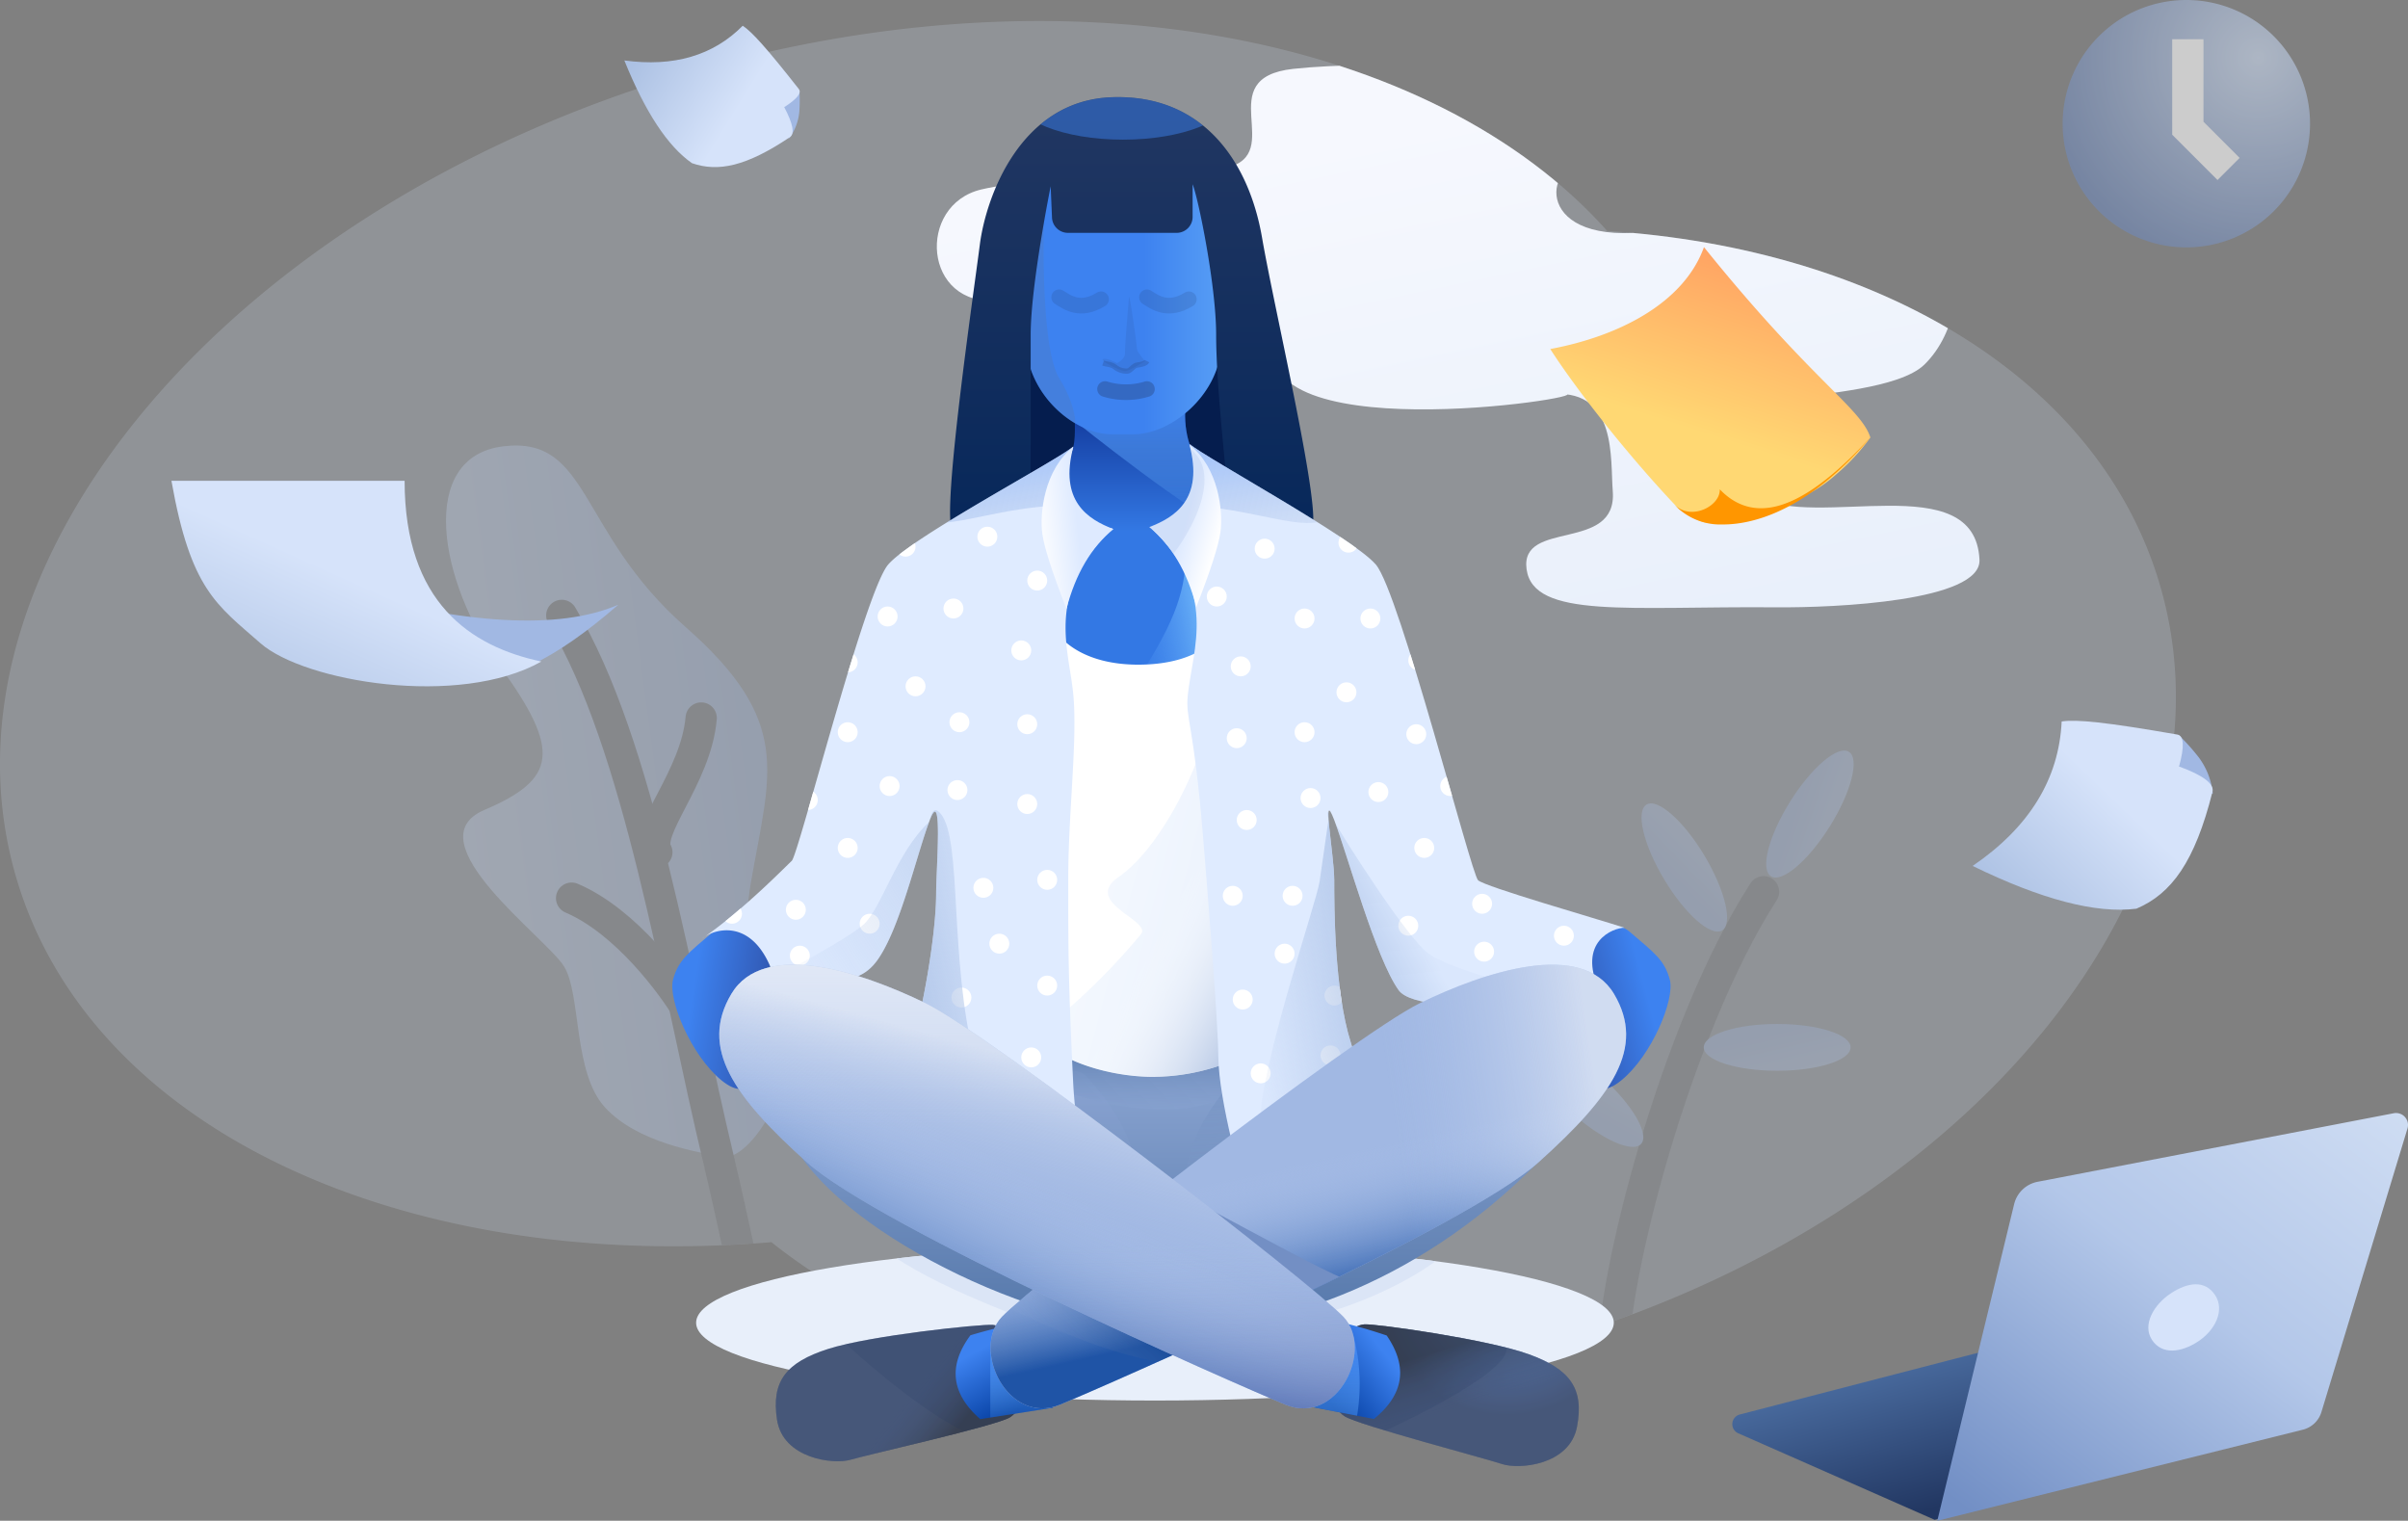<svg xmlns="http://www.w3.org/2000/svg" xmlns:xlink="http://www.w3.org/1999/xlink" width="461.998" height="291.752" viewBox="0 0 461.998 291.752">
  <rect x="0" y="0" width="461.998" height="291.752" fill="#808080" stroke="none"/>
  <defs>
    <linearGradient id="linear-gradient" x1="0.263" y1="0.871" x2="0.811" y2="0.503" gradientUnits="objectBoundingBox">
      <stop offset="0" stop-color="#0640a2"/>
      <stop offset="1" stop-color="#3d82f0"/>
    </linearGradient>
    <linearGradient id="linear-gradient-2" x1="0.727" y1="0.89" x2="0.35" y2="0.313" xlink:href="#linear-gradient"/>
    <linearGradient id="linear-gradient-3" x1="0.456" y1="-0.035" x2="0.456" y2="0.453" gradientUnits="objectBoundingBox">
      <stop offset="0" stop-color="#092989"/>
      <stop offset="1" stop-color="#3378e4"/>
    </linearGradient>
    <linearGradient id="linear-gradient-4" x1="1.306" y1="0.748" x2="0.595" y2="0.748" gradientUnits="objectBoundingBox">
      <stop offset="0" stop-color="#70b8f9"/>
      <stop offset="1" stop-color="#3d82f0"/>
    </linearGradient>
    <linearGradient id="linear-gradient-5" x1="0.5" y1="1" x2="0.5" gradientUnits="objectBoundingBox">
      <stop offset="0" stop-color="#06275a"/>
      <stop offset="1" stop-color="#223762"/>
    </linearGradient>
    <linearGradient id="linear-gradient-6" x1="0.522" y1="0.417" x2="0.893" y2="0.649" gradientUnits="objectBoundingBox">
      <stop offset="0" stop-color="#deeaff"/>
      <stop offset="1" stop-color="#fff"/>
    </linearGradient>
    <radialGradient id="radial-gradient" cx="39.498" cy="12.052" r="41.342" gradientUnits="userSpaceOnUse">
      <stop offset="0" stop-color="#cbdaf1"/>
      <stop offset="1" stop-color="#7089b9"/>
    </radialGradient>
    <clipPath id="clip-path">
      <path id="Mask" d="M148.008,234.27C77.54,240.168,17.051,212.82,2.989,163.9-14.151,104.272,44.172,35.175,133.258,9.566c71.828-20.647,141.723-6.721,175.093,30.7,52.363,3.4,94.733,28.549,106.163,68.311,16.293,56.682-36.458,121.592-117.824,144.981a212.009,212.009,0,0,1-58.377,8.423C202.392,261.986,170.213,252.039,148.008,234.27Z" fill="#d4e1f8" opacity="0.2"/>
    </clipPath>
    <linearGradient id="linear-gradient-7" x1="0.905" y1="1.397" x2="0.395" y2="0.137" gradientUnits="objectBoundingBox">
      <stop offset="0" stop-color="#e3ecf9"/>
      <stop offset="1" stop-color="#f6f8fe"/>
    </linearGradient>
    <linearGradient id="linear-gradient-8" x1="0.317" y1="-0.092" x2="1" y2="0.5" gradientUnits="objectBoundingBox">
      <stop offset="0" stop-color="#cfddf3"/>
      <stop offset="1" stop-color="#a1b8e3"/>
    </linearGradient>
    <linearGradient id="linear-gradient-9" x1="2.276" y1="-0.303" x2="0.5" y2="1" xlink:href="#linear-gradient-8"/>
    <clipPath id="clip-path-2">
      <path id="Path_24596" data-name="Path 24596" d="M89.041,31.848c48.619,0,88.033-6.683,88.033-14.927S137.66,1.994,89.041,1.994,1.007,8.677,1.007,16.921,40.421,31.848,89.041,31.848Z" transform="translate(-1.007 -1.994)" fill="#e8effa"/>
    </clipPath>
    <radialGradient id="radial-gradient-2" cx="36.88" cy="-4.358" r="43.057" gradientTransform="translate(15.226 -2.67) scale(0.566 0.566)" gradientUnits="userSpaceOnUse">
      <stop offset="0" stop-color="#3864b1"/>
      <stop offset="1" stop-color="#223762"/>
    </radialGradient>
    <linearGradient id="linear-gradient-16" x1="0.551" y1="0.587" x2="0.361" y2="0.235" gradientUnits="objectBoundingBox">
      <stop offset="0" stop-color="#223762" stop-opacity="0"/>
      <stop offset="1" stop-opacity="0.502"/>
    </linearGradient>
    <clipPath id="clip-path-3">
      <path id="Union_9" data-name="Union 9" d="M33.329,26.8c-3.281-1.1-27.571-7.457-30.207-9.171S.061,11.017,0,7.418q0-.032,0-.063C-.005,3.776,4.569.111,6.962,0s23.6,2.884,31.478,5.722c6.587,2.373,9.64,5.332,9.644,10.564a18,18,0,0,1-.347,3.356c-1.092,5.75-7.2,7.55-11.41,7.55A9.867,9.867,0,0,1,33.329,26.8Z" transform="translate(0 0)" fill="none"/>
    </clipPath>
    <clipPath id="clip-path-4">
      <path id="Path_24598" data-name="Path 24598" d="M1.559,18.2l13.863,2.67q8.626-7.018,2.448-16.012A99.429,99.429,0,0,0,4.976,1.427Z" transform="translate(-1.559 -1.427)" fill="url(#linear-gradient)"/>
    </clipPath>
    <linearGradient id="linear-gradient-18" x1="0.503" y1="1.025" x2="0.503" gradientUnits="objectBoundingBox">
      <stop offset="0" stop-color="#70b8f9" stop-opacity="0"/>
      <stop offset="1" stop-color="#3d82f0"/>
    </linearGradient>
    <radialGradient id="radial-gradient-3" cx="-21.687" cy="-10.68" r="44.91" gradientTransform="translate(-11.734 -5.837) scale(0.541 0.541)" xlink:href="#radial-gradient-2"/>
    <linearGradient id="linear-gradient-19" x1="0.529" y1="0.511" x2="0.783" y2="0.624" xlink:href="#linear-gradient-16"/>
    <clipPath id="clip-path-5">
      <path id="Union_10" data-name="Union 10" d="M.238,18.219A18.861,18.861,0,0,1,0,15.336c.006-5.538,3.147-8.5,10.015-10.7C17.989,2.07,39.272-.181,41.674.012c2.355.189,6.71,3.909,6.7,7.442q0,.106-.006.211c-.186,3.595-.781,8.474-3.476,10.095s-27.191,7.122-30.509,8.112a9.153,9.153,0,0,1-2.512.3C7.664,26.171,1.165,24.236.238,18.219Z" transform="translate(0 0)" fill="none"/>
    </clipPath>
    <clipPath id="clip-path-6">
      <path id="Path_24600" data-name="Path 24600" d="M23.779,18.373,9.831,20.557Q1.456,13.243,7.944,4.469A99.434,99.434,0,0,1,20.95,1.487Z" transform="translate(-5.112 -1.487)" fill="url(#linear-gradient-2)"/>
    </clipPath>
    <linearGradient id="linear-gradient-21" x1="0.5" y1="1.004" x2="0.5" y2="-0.01" xlink:href="#linear-gradient-18"/>
    <linearGradient id="linear-gradient-22" x1="0.504" y1="1.262" x2="0.504" y2="0.25" gradientUnits="objectBoundingBox">
      <stop offset="0" stop-color="#41679c"/>
      <stop offset="1" stop-color="#89a3d0"/>
    </linearGradient>
    <clipPath id="clip-path-7">
      <path id="Union_11" data-name="Union 11" d="M.244,26.81A2.267,2.267,0,0,1,0,25.859c0-4,16.041-.825,21.315-7.3C25.8,13.043,26.959,2.183,26.959,1.492q0-3.647,74.819,1.622,3.69,10.276,7.586,13.04C122.261,25.3,145.9,25.2,145.9,28.435a1.133,1.133,0,0,1-.372.745c-23.417,24.934-51.64,34.3-72.792,34.3C46.648,63.482,8.083,43.6.244,26.81Z" transform="translate(0)" fill="none"/>
    </clipPath>
    <linearGradient id="linear-gradient-23" x1="0.499" y1="-0.042" x2="0.562" y2="1.144" gradientUnits="objectBoundingBox">
      <stop offset="0" stop-color="#5e7fb1"/>
      <stop offset="1" stop-color="#a1b8e3" stop-opacity="0.188"/>
    </linearGradient>
    <linearGradient id="linear-gradient-24" x1="0.5" y1="-0.013" x2="0.562" y2="1.156" xlink:href="#linear-gradient-23"/>
    <linearGradient id="linear-gradient-25" x1="0.116" y1="0.757" x2="0.381" y2="0.174" xlink:href="#linear-gradient-23"/>
    <clipPath id="clip-path-8">
      <path id="Path_24602" data-name="Path 24602" d="M24.542,11c0,4.1.308,6.078-1.848,9.678S9.508,45.96,17.025,55.653s38.409,10.469,39.718-2.317S49.829,23.412,47.4,18.56s-1.8-10.578-.9-12.682S24.542,6.9,24.542,11Z" transform="translate(-14.436 -5.204)" fill="url(#linear-gradient-3)"/>
    </clipPath>
    <linearGradient id="linear-gradient-27" x1="0.727" y1="0.504" x2="0.099" y2="0.644" gradientUnits="objectBoundingBox">
      <stop offset="0" stop-color="#70b8f9"/>
      <stop offset="1" stop-color="#3d82f0" stop-opacity="0"/>
    </linearGradient>
    <linearGradient id="linear-gradient-28" x1="0.503" y1="1" x2="0.503" y2="0" xlink:href="#linear-gradient-18"/>
    <clipPath id="clip-path-9">
      <path id="Path_24604" data-name="Path 24604" d="M25.437,54.115H21.369c-7.282,0-15.7-7.369-16.449-16.458l-1.6-19.52A14.935,14.935,0,0,1,18.427,1.678H28.762A14.935,14.935,0,0,1,43.87,18.136l-1.6,19.52C41.525,46.734,32.744,54.094,25.437,54.115Z" transform="translate(-3.263 -1.678)" fill="url(#linear-gradient-4)"/>
    </clipPath>
    <clipPath id="clip-path-10">
      <path id="Path_24606" data-name="Path 24606" d="M19.3,17.111l.257,6a3.062,3.062,0,0,0,3.059,2.931H43.471a3.062,3.062,0,0,0,3.062-3.062V16.728c1.054,2.517,4.516,19.351,4.516,28.874s1.788,24.589,1.989,28.34,13.894,11.67,16.268,9.185-6.951-41.67-9.449-56.161S48.589-.6,31.029.021,6.87,19.172,5.705,28.341-1.681,79.978.436,83.126s15.03-5.811,15.03-9.185V45.6C15.465,36.079,19.3,17.111,19.3,17.111Z" transform="translate(0 0)" fill="url(#linear-gradient-5)"/>
    </clipPath>
    <clipPath id="clip-path-11">
      <path id="Path_24608" data-name="Path 24608" d="M9.907,23.095c0,8.645,7.129,14.19,18.3,14.19s18.16-4.926,18.731-14.363q5.384,14.19,3.028,88.625A40.373,40.373,0,0,1,30.6,116.365c-9.713-.162-20.23-4.092-22.913-9.654S9.907,14.45,9.907,23.095Z" transform="translate(-6.887 -22.489)" fill="#fff"/>
    </clipPath>
    <linearGradient id="linear-gradient-31" x1="-0.104" y1="0.436" x2="0.756" y2="0.915" gradientUnits="objectBoundingBox">
      <stop offset="0" stop-color="#e9f2fe"/>
      <stop offset="1" stop-color="#bcd3f8"/>
    </linearGradient>
    <linearGradient id="linear-gradient-32" x1="0.497" y1="0.54" x2="0.781" y2="0.873" gradientUnits="objectBoundingBox">
      <stop offset="0" stop-color="#fff" stop-opacity="0"/>
      <stop offset="1" stop-color="#003ba0"/>
    </linearGradient>
    <linearGradient id="linear-gradient-33" x1="0.959" y1="0.582" x2="0.228" y2="0.383" gradientUnits="objectBoundingBox">
      <stop offset="0" stop-color="#3158b2"/>
      <stop offset="1" stop-color="#3d82f0"/>
    </linearGradient>
    <linearGradient id="linear-gradient-34" x1="0.057" y1="0.64" x2="0.696" y2="0.345" xlink:href="#linear-gradient-33"/>
    <clipPath id="clip-path-12">
      <path id="Union_12" data-name="Union 12" d="M43.7,142.048c-3.234-1.3-4.916-7.013-4.912-14.231a56.669,56.669,0,0,1,1.739-13.52c3.173-12.626,4.387-23.53,4.387-28.414,0-2.492.345-7.885.346-11.684,0-3.645-.316-5.821-1.559-2.559-2.539,6.661-5.7,20.83-10.071,26.9S22.621,101.7,13.83,101.7C10.31,91,3.424,92.138.526,94.011L0,94.393a5.585,5.585,0,0,1,.526-.382c7.449-5.2,15.393-13.335,16.687-14.545,1.325-1.238,13.966-51.537,18.5-56.834S68.213,2.623,71.19,0C71.082,1.311,69.2,4.329,69.2,7.468c0,3.176,1.916,6.476,9.531,8.257C71.516,22.566,69.752,28.9,69.749,34.7c0,4.462,1.037,8.613,1.441,12.446a56.631,56.631,0,0,1,.26,5.837c0,8.517-1.191,19.582-1.191,30.2v.692c0,12.776.016,18.809.93,37.809.726,15.091,4.638,20.952,4.638,24.478a3.4,3.4,0,0,1-1.09,2.577,4.886,4.886,0,0,1-3.373.875C63.924,149.617,47.922,143.747,43.7,142.048ZM.526,94.011Z" fill="none"/>
    </clipPath>
    <linearGradient id="linear-gradient-35" x1="0.413" y1="0.5" x2="0.599" y2="1.267" gradientUnits="objectBoundingBox">
      <stop offset="0" stop-color="#82adf6"/>
      <stop offset="1" stop-color="#adbad1" stop-opacity="0"/>
    </linearGradient>
    <linearGradient id="linear-gradient-36" y1="0.858" x2="1.014" y2="0.109" gradientUnits="objectBoundingBox">
      <stop offset="0" stop-color="#a9bfe4"/>
      <stop offset="1" stop-color="#a9c1e8" stop-opacity="0.094"/>
    </linearGradient>
    <linearGradient id="linear-gradient-37" x1="1.011" y1="0.106" x2="0" y2="0.841" xlink:href="#linear-gradient-36"/>
    <clipPath id="clip-path-13">
      <path id="Union_13" data-name="Union 13" d="M17.661,142.552s-4.821-16.351-4.877-25.2c-.043-6.847-2.246-33.841-2.94-42.233C8.267,56.037,6.851,53.241,6.85,49.71a15.235,15.235,0,0,1,.091-1.624c.428-4.057,1.693-8.562,1.694-13.422,0-5.706-1.743-11.9-8.635-18.435,7.555-1.767,9.513-5.164,9.515-8.446S7.547,1.305,7.292,0c2.976,2.623,31.2,17.84,35.731,23.137S61.3,82.45,62.625,83.688,85.11,90.982,90.731,92.8a6.549,6.549,0,0,0-6.209,6.607,13.141,13.141,0,0,0,1.354,5.372c.249.075.368.16.367.253,0,1.594-34.71,5.48-38.844-.253C43.023,98.714,37.57,78.8,35.031,72.143c-.847-2.221-1.129-2.22-1.128-1.052,0,2.336,1.128,9.341,1.128,12.6v.146c0,5.053.031,21.046,3.173,30.966a42.468,42.468,0,0,1,1.739,12.37c0,7.324-1.678,14.08-4.912,15.382-3.135,1.262-8.961,3.543-13,3.543C19.492,146.1,17.661,145.19,17.661,142.552Z" fill="none"/>
    </clipPath>
    <linearGradient id="linear-gradient-38" x1="1.152" y1="0.127" x2="0" y2="0.654" xlink:href="#linear-gradient-36"/>
    <linearGradient id="linear-gradient-40" x1="-0.004" y1="0.647" x2="0.431" y2="0.394" xlink:href="#linear-gradient-36"/>
    <linearGradient id="linear-gradient-41" x1="0.315" y1="0.542" x2="0.405" y2="0.832" gradientUnits="objectBoundingBox">
      <stop offset="0" stop-color="#b2c7ee" stop-opacity="0"/>
      <stop offset="1" stop-color="#1f54a6"/>
    </linearGradient>
    <linearGradient id="linear-gradient-42" x1="0.964" y1="0.244" x2="0.646" y2="0.278" gradientUnits="objectBoundingBox">
      <stop offset="0" stop-color="#fff" stop-opacity="0.502"/>
      <stop offset="1" stop-color="#b2c7ee" stop-opacity="0"/>
    </linearGradient>
    <clipPath id="clip-path-14">
      <path id="Union_14" data-name="Union 14" d="M0,73.486a8.458,8.458,0,0,1,2.186-5.938c5.988-6.3,67.686-54.082,80.2-60.176s31.066-12.122,37.232-1.756a15.061,15.061,0,0,1,2.318,7.815c-.008,7.511-6.323,15.042-16.752,24.425-14.015,12.61-81.853,42.4-91.836,46.54a9.008,9.008,0,0,1-3.464.724C4.142,85.12,0,79,0,73.486Z" transform="translate(0)" fill="none"/>
    </clipPath>
    <linearGradient id="linear-gradient-43" x1="0.145" y1="0.727" x2="0.622" y2="0.501" gradientUnits="objectBoundingBox">
      <stop offset="0" stop-color="#a1b8e3" stop-opacity="0.235"/>
      <stop offset="1" stop-color="#002b6f"/>
    </linearGradient>
    <linearGradient id="linear-gradient-44" x1="0.354" y1="0.429" x2="0.139" y2="0.743" xlink:href="#linear-gradient-41"/>
    <linearGradient id="linear-gradient-45" x1="0.375" y1="-0.031" x2="0.375" y2="0.408" xlink:href="#linear-gradient-42"/>
    <linearGradient id="linear-gradient-46" x1="0.833" y1="0.648" x2="0.852" y2="1.082" gradientUnits="objectBoundingBox">
      <stop offset="0" stop-color="#a1b8e3" stop-opacity="0"/>
      <stop offset="1" stop-color="#1c2f84" stop-opacity="0.502"/>
    </linearGradient>
    <linearGradient id="linear-gradient-47" x1="0.642" y1="0.329" x2="0.524" y2="0.637" gradientUnits="objectBoundingBox">
      <stop offset="0" stop-color="#fff" stop-opacity="0.502"/>
      <stop offset="1" stop-color="#a1b8e3" stop-opacity="0"/>
    </linearGradient>
    <linearGradient id="linear-gradient-48" x1="0.494" y1="0.382" x2="-0.061" y2="0.5" xlink:href="#linear-gradient-6"/>
    <clipPath id="clip-path-15">
      <path id="Path_24610" data-name="Path 24610" d="M8.9,1.885c5.613,4.413,6.5,12.842,5.946,16.779q-.558,3.936-4.622,14.329-2.633-10.076-9.015-15.3C6.169,15.813,11.685,12.277,8.9,1.885Z" transform="translate(-1.213 -1.885)" fill="url(#linear-gradient-6)"/>
    </clipPath>
    <linearGradient id="linear-gradient-50" x1="-0.008" y1="0.5" x2="0.344" y2="0.943" gradientUnits="objectBoundingBox">
      <stop offset="0" stop-color="#47689b"/>
      <stop offset="1" stop-color="#223762"/>
    </linearGradient>
    <linearGradient id="linear-gradient-51" x1="1.008" y1="-0.009" x2="0.102" y2="1.009" gradientUnits="objectBoundingBox">
      <stop offset="0" stop-color="#cfddf3"/>
      <stop offset="0.474" stop-color="#b3c7e9"/>
      <stop offset="1" stop-color="#728fc5"/>
    </linearGradient>
    <linearGradient id="linear-gradient-52" x1="0.227" y1="1.117" x2="0.643" y2="0.549" gradientUnits="objectBoundingBox">
      <stop offset="0" stop-color="#acc1e3"/>
      <stop offset="1" stop-color="#d6e3fa"/>
    </linearGradient>
    <linearGradient id="linear-gradient-53" x1="0.223" y1="1.043" x2="0.75" y2="0.596" xlink:href="#linear-gradient-52"/>
    <linearGradient id="linear-gradient-54" x1="0.071" y1="0.22" x2="0.658" y2="0.517" xlink:href="#linear-gradient-52"/>
    <linearGradient id="linear-gradient-55" x1="0.645" y1="-0.014" x2="0.407" y2="0.639" gradientUnits="objectBoundingBox">
      <stop offset="0" stop-color="#ff9d61"/>
      <stop offset="1" stop-color="#ffd873"/>
    </linearGradient>
    <clipPath id="clip-path-16">
      <path id="Ellipse_4" data-name="Ellipse 4" d="M25.731,1A23.731,23.731,0,1,1,2,24.731,23.731,23.731,0,0,1,25.731,1Z" transform="translate(-2 -1)" fill="url(#radial-gradient)"/>
    </clipPath>
  </defs>
  <g id="meditate" transform="translate(-147.072 -33)">
    <g id="Group_5683" data-name="Group 5683">
      <g id="window" transform="translate(147.072 37.035)">
        <path id="Mask-2" data-name="Mask" d="M148.008,234.27C77.54,240.168,17.051,212.82,2.989,163.9-14.151,104.272,44.172,35.175,133.258,9.566c71.828-20.647,141.723-6.721,175.093,30.7,52.363,3.4,94.733,28.549,106.163,68.311,16.293,56.682-36.458,121.592-117.824,144.981a212.009,212.009,0,0,1-58.377,8.423C202.392,261.986,170.213,252.039,148.008,234.27Z" transform="translate(0 0)" fill="#d4e1f8" opacity="0.2"/>
        <g id="window-2" data-name="window" transform="translate(0 0)" clip-path="url(#clip-path)">
          <path id="cloud" d="M76.09,59.39c-.5-14.422-38.079-11.171-52.574-9.78s-15.811-18.365-3.3-21.3S55.4,26.887,67.147,24.176s-3.113-17.249,12.9-19,49.117-.13,58.987-.486c15.5-.559,23.456,18.1-3.7,18.951-7.49.233-8.992,16.813,16.289,12.259,15.865-2.858,46.993-2.924,53.468,4.373,3.715,4.187,2.428,15.434-3.959,21.645-4.745,4.614-19.834,5.513-25.745,6.58-13.868,2.5-11.126,15.93-6.4,18.695,11.19,6.542,41.9-5.8,42.724,12.16.364,7.939-27.579,9.22-39.037,9.123-28.1-.238-46.564,2.266-47.86-7.32-1.3-9.623,17.462-3.128,16.537-14.958-.483-6.182.812-19.318-11.225-18.629C146.6,66.623,76.77,78.867,76.09,59.39Z" transform="translate(168.073 4)" fill="url(#linear-gradient-7)"/>
          <g id="tree" transform="translate(192.923 212.129) rotate(149)" opacity="0.3">
            <path id="leaves" d="M14.694,139.733c3.624,3.206,17.405-3.206,22.869-13.159s-4.672-13.5,9.115-29.413S69.311,75.147,60.944,48.909,64.136,8.09,48.864,1.244,24.8,17.118,26.548,37.1,24.717,61.226,9.779,59.156,7.435,86.422,7.435,92.826s-9.058,18.3-7.179,27.247S11.07,136.527,14.694,139.733Z" transform="translate(64.198 162.754) rotate(180)" fill="url(#linear-gradient-8)"/>
            <path id="branch" d="M8,29.556C8,24.641,6.755,9.326,0,0" transform="translate(48.776 80.475) rotate(180)" fill="none" stroke="#707070" stroke-linecap="round" stroke-miterlimit="10" stroke-width="6"/>
            <path id="branch-2" data-name="branch" d="M0,17.692C0,12.777,13.8,9.326,20.554,0" transform="translate(30.219 97.291) rotate(180)" fill="none" stroke="#707070" stroke-linecap="round" stroke-miterlimit="10" stroke-width="6"/>
            <path id="stem" d="M0,127.942c0-2.091,3.6-11.518,7.042-22.44C17.818,71.3,35.189,29.185,35.189,0" transform="translate(57.643 127.942) rotate(180)" fill="none" stroke="#707070" stroke-linecap="round" stroke-miterlimit="10" stroke-width="6"/>
          </g>
          <g id="plant" transform="matrix(1, -0.017, 0.017, 1, 289.894, 138.848)" opacity="0.3">
            <path id="stem-2" data-name="stem" d="M0,89.558C0,74.085,12.934,26.2,30.392,0" transform="translate(17.578 29.011)" fill="none" stroke="#707070" stroke-linecap="round" stroke-miterlimit="10" stroke-width="6"/>
            <ellipse id="leaf" cx="4.487" cy="14.08" rx="4.487" ry="14.08" transform="translate(21.92 14.152) rotate(-30)" fill="url(#linear-gradient-9)"/>
            <ellipse id="leaf-2" data-name="leaf" cx="4.487" cy="14.08" rx="4.487" ry="14.08" transform="matrix(0.035, 0.999, -0.999, 0.035, 72.344, 33.493)" fill="url(#linear-gradient-9)"/>
            <ellipse id="leaf-3" data-name="leaf" cx="4.487" cy="14.08" rx="4.487" ry="14.08" transform="matrix(-0.017, 1, -1, -0.017, 64.23, 54.653)" fill="url(#linear-gradient-9)"/>
            <ellipse id="leaf-4" data-name="leaf" cx="4.487" cy="14.08" rx="4.487" ry="14.08" transform="matrix(-0.017, 1, -1, -0.017, 57.422, 74.459)" fill="url(#linear-gradient-9)"/>
            <ellipse id="leaf-5" data-name="leaf" cx="4.487" cy="14.08" rx="4.487" ry="14.08" transform="matrix(0.839, 0.545, -0.545, 0.839, 61.023, 0)" fill="url(#linear-gradient-9)"/>
            <ellipse id="leaf-6" data-name="leaf" cx="4.487" cy="14.08" rx="4.487" ry="14.08" transform="translate(9.089 38.026) rotate(-41)" fill="url(#linear-gradient-9)"/>
            <ellipse id="leaf-7" data-name="leaf" cx="4.487" cy="14.08" rx="4.487" ry="14.08" transform="translate(0 61.05) rotate(-47)" fill="url(#linear-gradient-9)"/>
          </g>
        </g>
      </g>
      <g id="person" transform="translate(276.055 51.63)">
        <g id="shadow" transform="translate(4.573 220.205)">
          <path id="Path_24595" data-name="Path 24595" d="M89.041,31.848c48.619,0,88.033-6.683,88.033-14.927S137.66,1.994,89.041,1.994,1.007,8.677,1.007,16.921,40.421,31.848,89.041,31.848Z" transform="translate(-1.007 -1.994)" fill="#e8effa"/>
          <g id="shadow-2" data-name="shadow" transform="translate(0 0)" clip-path="url(#clip-path-2)">
            <path id="_copy" data-name=" copy" d="M52.344,41.04c1.9.47,9.844-4.009,11.781-3.8,9.213.989,16.183-2.066,24.4-4.211,14.372-3.751,29.33-12.867,29.33-18.8C117.855,4.185,90.7,0,59.363,0S0,2.458,0,12.5c0,6.912,14.36,14.19,30.646,20.529C38.019,35.9,43.987,38.976,52.344,41.04Z" transform="translate(30.633 -19.52)" fill="#dbe5f6"/>
          </g>
        </g>
        <g id="shoe" transform="translate(125.849 235.436)">
          <g id="Group_2400" data-name="Group 2400" transform="translate(0 0)">
            <path id="Mask_Path" data-name="Mask Path" d="M4.983,19.416c2.636,1.714,26.925,8.067,30.207,9.171s13,.249,14.408-7.154-1.417-11.081-9.3-13.92S11.23,1.682,8.823,1.791,1.8,5.607,1.861,9.205,2.347,17.7,4.983,19.416Z" transform="translate(-1.861 -1.788)" fill="url(#radial-gradient-2)"/>
            <path id="Mask_Path-2" data-name="Mask Path" d="M4.983,19.416c2.636,1.714,26.925,8.067,30.207,9.171s13,.249,14.408-7.154-1.417-11.081-9.3-13.92S11.23,1.682,8.823,1.791,1.8,5.607,1.861,9.205,2.347,17.7,4.983,19.416Z" transform="translate(-1.861 -1.788)" fill="url(#linear-gradient-16)"/>
            <path id="Mask_Path-3" data-name="Mask Path" d="M4.983,19.416c2.636,1.714,26.925,8.067,30.207,9.171s13,.249,14.408-7.154-1.417-11.081-9.3-13.92S11.23,1.682,8.823,1.791,1.8,5.607,1.861,9.205,2.347,17.7,4.983,19.416Z" transform="translate(-1.861 -1.788)" fill="rgba(216,216,216,0.2)"/>
          </g>
          <g id="shoe-2" data-name="shoe" transform="translate(0 0)" clip-path="url(#clip-path-3)">
            <path id="Path_19" data-name="Path 19" d="M4.16,26.206c5.728-2.085,28.9-12.98,28.9-18S4.388-3.617,1.973,2.294-1.568,28.29,4.16,26.206Z" transform="translate(1.134 -3.411)" fill="#20355f" opacity="0.142"/>
          </g>
        </g>
        <g id="ankle" transform="translate(120.758 234.15)">
          <path id="Path_24597" data-name="Path 24597" d="M1.559,18.2l13.863,2.67q8.626-7.018,2.448-16.012A99.429,99.429,0,0,0,4.976,1.427Z" transform="translate(-1.559 -1.427)" fill="url(#linear-gradient)"/>
          <g id="ankle-2" data-name="ankle" transform="translate(0 0)" clip-path="url(#clip-path-4)">
            <path id="Path_17" data-name="Path 17" d="M15.714,0a37.38,37.38,0,0,1,.314,16.9C14,25.711,0,10.417,0,10.417Z" transform="translate(-5.72 3.633)" fill="url(#linear-gradient-18)"/>
          </g>
        </g>
        <g id="shoe-3" data-name="shoe" transform="translate(19.858 235.531)">
          <g id="Group_2401" data-name="Group 2401" transform="translate(0 0)">
            <path id="Mask_Path-4" data-name="Mask Path" d="M48.84,19.8c-2.695,1.621-27.191,7.122-30.509,8.112s-13-.205-14.149-7.653,1.8-11.025,9.777-13.587,29.257-4.813,31.659-4.62S52.5,6.106,52.316,9.7,51.535,18.174,48.84,19.8Z" transform="translate(-3.944 -2.035)" fill="url(#radial-gradient-3)"/>
            <path id="Mask_Path-5" data-name="Mask Path" d="M48.84,19.8c-2.695,1.621-27.191,7.122-30.509,8.112s-13-.205-14.149-7.653,1.8-11.025,9.777-13.587,29.257-4.813,31.659-4.62S52.5,6.106,52.316,9.7,51.535,18.174,48.84,19.8Z" transform="translate(-3.944 -2.035)" fill="url(#linear-gradient-19)"/>
            <path id="Mask_Path-6" data-name="Mask Path" d="M48.84,19.8c-2.695,1.621-27.191,7.122-30.509,8.112s-13-.205-14.149-7.653,1.8-11.025,9.777-13.587,29.257-4.813,31.659-4.62S52.5,6.106,52.316,9.7,51.535,18.174,48.84,19.8Z" transform="translate(-3.944 -2.035)" fill="rgba(216,216,216,0.2)"/>
          </g>
          <g id="shoe-4" data-name="shoe" transform="translate(0 0)" clip-path="url(#clip-path-5)">
            <path id="Path_18" data-name="Path 18" d="M0,9.449S23.018,31.056,30.88,28.221,36.94,0,28.782,0,0,9.449,0,9.449Z" transform="translate(12.898 -6.292)" fill="#20355f" opacity="0.142"/>
          </g>
        </g>
        <g id="ankle-3" data-name="ankle" transform="translate(54.37 234.556)">
          <path id="Path_24599" data-name="Path 24599" d="M23.779,18.373,9.831,20.557Q1.456,13.243,7.944,4.469A99.434,99.434,0,0,1,20.95,1.487Z" transform="translate(-5.112 -1.487)" fill="url(#linear-gradient-2)"/>
          <g id="ankle-4" data-name="ankle" transform="translate(0 0)" clip-path="url(#clip-path-6)">
            <path id="Path_16" data-name="Path 16" d="M0,16.21V1.2c0-3.7,17.63,7.3,17.63,7.3s-7.4,6.5-10.758,7.7A11.626,11.626,0,0,1,0,16.21Z" transform="translate(6.643 5.272)" fill="url(#linear-gradient-21)"/>
          </g>
        </g>
        <g id="hip" transform="translate(22.547 173.12)">
          <g id="Group_2402" data-name="Group 2402" transform="translate(0 0)">
            <path id="Mask_Path-7" data-name="Mask Path" d="M34.927,5.469c0,.691-1.156,11.551-5.644,17.064-5.644,6.932-23.61,2.816-21.071,8.254,7.839,16.792,46.4,36.671,72.49,36.671,21.152,0,49.376-9.368,72.792-34.3,3.794-4.04-22.348-3.227-36.162-13.027q-3.9-2.764-7.586-13.04Q34.927,1.822,34.927,5.469Z" transform="translate(-7.968 -3.977)" fill="url(#linear-gradient-22)"/>
            <path id="Mask_Path-8" data-name="Mask Path" d="M34.927,5.469c0,.691-1.156,11.551-5.644,17.064-5.644,6.932-23.61,2.816-21.071,8.254,7.839,16.792,46.4,36.671,72.49,36.671,21.152,0,49.376-9.368,72.792-34.3,3.794-4.04-22.348-3.227-36.162-13.027q-3.9-2.764-7.586-13.04Q34.927,1.822,34.927,5.469Z" transform="translate(-7.968 -3.977)" fill="none"/>
          </g>
          <g id="hip-2" data-name="hip" transform="translate(0 0)" clip-path="url(#clip-path-7)">
            <path id="Path_10" data-name="Path 10" d="M2.474,11.761c4.2,2.361,29.52,8.606,35.424-3.467S2.474,3.959,2.474,3.959-1.722,9.4,2.474,11.761Z" transform="translate(50.078 5.609)" fill="url(#linear-gradient-23)"/>
            <path id="Path_11" data-name="Path 11" d="M0,23.229C0,17,2.569,9.974,9.656,2.178S22.819,23.229,22.819,23.229,0,29.459,0,23.229Z" transform="translate(75.81 12.901)" opacity="0.3" fill="url(#linear-gradient-24)"/>
            <path id="Path_11_Copy" data-name="Path 11 Copy" d="M-36.8,23.229c0-6.23-2.569-13.255-9.656-21.051S-59.617,23.229-59.617,23.229-36.8,29.459-36.8,23.229Z" transform="translate(103.657 12.901)" opacity="0.3" fill="url(#linear-gradient-25)"/>
          </g>
        </g>
        <path id="hair_back" data-name="hair back" d="M45.134,28.853H1.883V1.678H45.134Z" transform="translate(64.265 43.871)" fill="#051d4e"/>
        <g id="neck" transform="translate(67.125 55.319)">
          <path id="Path_24601" data-name="Path 24601" d="M24.542,11c0,4.1.308,6.078-1.848,9.678S9.508,45.96,17.025,55.653s38.409,10.469,39.718-2.317S49.829,23.412,47.4,18.56s-1.8-10.578-.9-12.682S24.542,6.9,24.542,11Z" transform="translate(-14.436 -5.204)" fill="url(#linear-gradient-3)"/>
          <g id="neck-2" data-name="neck" transform="translate(0 0)" clip-path="url(#clip-path-8)">
            <path id="Path_6" data-name="Path 6" d="M1.653,26.894c6.469-10.385,8.581-15.922,8.581-24.551S22.169,26.894,22.169,26.894-4.816,37.279,1.653,26.894Z" transform="translate(21.275 28.356)" fill="url(#linear-gradient-27)"/>
            <path id="Path_15" data-name="Path 15" d="M0,4.551S24.621,24.285,28.516,24.285,22.833,0,22.833,0Z" transform="translate(9.95 2.145)" fill="url(#linear-gradient-28)"/>
          </g>
        </g>
        <g id="face" transform="translate(66.293 12.25)">
          <path id="Path_24603" data-name="Path 24603" d="M25.437,54.115H21.369c-7.282,0-15.7-7.369-16.449-16.458l-1.6-19.52A14.935,14.935,0,0,1,18.427,1.678H28.762A14.935,14.935,0,0,1,43.87,18.136l-1.6,19.52C41.525,46.734,32.744,54.094,25.437,54.115Z" transform="translate(-3.263 -1.678)" fill="url(#linear-gradient-4)"/>
          <g id="face-2" data-name="face" transform="translate(0 0)" clip-path="url(#clip-path-9)">
            <path id="Shape_9" data-name="Shape 9" stroke="#1e3159" d="M3,3c1.531.957,4.019,2.871,8.038.383" fill="rgba(0,0,0,0)" transform="translate(4.937 23.15)" stroke-linecap="round" stroke-linejoin="round" stroke-miterlimit="10" stroke-width="3" opacity="0.15"/>
            <path id="Shape_9_copy_2" data-name="Shape 9 copy 2" stroke="#1e3159" d="M3,3a13.688,13.688,0,0,0,8.038,0" fill="rgba(0,0,0,0)" transform="translate(13.741 40.757)" stroke-linecap="round" stroke-linejoin="round" stroke-miterlimit="10" stroke-width="3" opacity="0.3"/>
            <path id="Shape_9_copy" data-name="Shape 9 copy" stroke="#1e3159" d="M3,3c1.531.957,4.019,2.871,8.038.383" fill="rgba(0,0,0,0)" transform="translate(21.778 23.15)" stroke-linecap="round" stroke-linejoin="round" stroke-miterlimit="10" stroke-width="3" opacity="0.15"/>
            <path id="Shape_10" data-name="Shape 10" d="M2.871,15.756c.7-.326,2.679.766,2.679.766s1.59-.733,1.531-1.914.655-9.713.766-10.717S9.412,13.4,9.377,13.843s1.531,2.3,1.531,2.3-2.983,1.917-3.828,1.914S2.172,16.082,2.871,15.756Z" transform="translate(13.487 22.259)" fill="#233a67" opacity="0.1"/>
            <path id="Path_14" data-name="Path 14" d="M6.006,0S5.031,25.972,8.9,32.234,11.959,42.3,11.959,42.3L0,32.234Z" transform="translate(-0.951 9.443)" fill="#5679b0" opacity="0.3"/>
            <path id="nose" d="M2,2.383c.81.271,1.552.188,2.3.766a3.574,3.574,0,0,0,2.3.766C7.278,3.9,7.8,2.872,8.507,2.766s1.661-.26,1.914-.766" transform="translate(14.358 36.398)" fill="rgba(0,0,0,0)" stroke="#1e3159" stroke-miterlimit="10" stroke-width="1" opacity="0.2"/>
          </g>
        </g>
        <g id="hair" transform="translate(53.297 0)">
          <path id="Path_24605" data-name="Path 24605" d="M19.3,17.111l.257,6a3.062,3.062,0,0,0,3.059,2.931H43.471a3.062,3.062,0,0,0,3.062-3.062V16.728c1.054,2.517,4.516,19.351,4.516,28.874s1.788,24.589,1.989,28.34,13.894,11.67,16.268,9.185-6.951-41.67-9.449-56.161S48.589-.6,31.029.021,6.87,19.172,5.705,28.341-1.681,79.978.436,83.126s15.03-5.811,15.03-9.185V45.6C15.465,36.079,19.3,17.111,19.3,17.111Z" transform="translate(0 0)" fill="url(#linear-gradient-5)"/>
          <g id="hair-2" data-name="hair" transform="translate(0)" clip-path="url(#clip-path-10)">
            <ellipse id="Oval" cx="20.669" cy="8.229" rx="20.669" ry="8.229" transform="translate(12.513 -8.296)" fill="#3d82f0" opacity="0.484"/>
          </g>
        </g>
        <g id="under_shirt" data-name="under shirt" transform="translate(68.063 94.087)">
          <path id="Path_24607" data-name="Path 24607" d="M9.907,23.095c0,8.645,7.129,14.19,18.3,14.19s18.16-4.926,18.731-14.363q5.384,14.19,3.028,88.625A40.373,40.373,0,0,1,30.6,116.365c-9.713-.162-20.23-4.092-22.913-9.654S9.907,14.45,9.907,23.095Z" transform="translate(-6.887 -22.489)" fill="#fff"/>
          <g id="under_shirt-2" data-name="under shirt" transform="translate(0 0)" clip-path="url(#clip-path-11)">
            <g id="Path_9" data-name="Path 9" transform="translate(6.116 25.644)" opacity="0.328">
              <path id="Path_9-2" data-name="Path 9" d="M29.208,1.2C26.282,11.992,19.177,24.97,12.1,29.865s6.29,8.291,4.29,10.965A127.487,127.487,0,0,1,2.512,55.091c-4.26,3.519,0,14.557,0,14.557s37.155,13.878,39.107,0S32.135-9.6,29.208,1.2Z" transform="translate(-0.618 0)" fill="url(#linear-gradient-31)"/>
              <path id="Path_9-3" data-name="Path 9" d="M29.208,1.2C26.282,11.992,19.177,24.97,12.1,29.865s6.29,8.291,4.29,10.965A127.487,127.487,0,0,1,2.512,55.091c-4.26,3.519,0,14.557,0,14.557s37.155,13.878,39.107,0S32.135-9.6,29.208,1.2Z" transform="translate(-0.618 0)" fill="url(#linear-gradient-32)"/>
            </g>
          </g>
        </g>
        <path id="hand" d="M11.932,10.2c-4.855,4.144-6.71,5.453-7.726,9.2S7.617,33.9,13.487,38.709s6.812-2.3,6.754-2.3-3.175-10.554-2.168-13.274,4.2-4.68,4.852-6.493S16.788,6.053,11.932,10.2Z" transform="translate(-4.061 149.907)" fill="url(#linear-gradient-33)"/>
        <path id="hand-2" data-name="hand" d="M14.1,10.2c4.855,4.144,6.71,5.453,7.726,9.2S18.415,33.9,12.545,38.709s-6.812-2.3-6.754-2.3S8.966,25.855,7.959,23.135s-4.2-4.68-4.852-6.493S9.244,6.053,14.1,10.2Z" transform="translate(169.559 149.907)" fill="url(#linear-gradient-34)"/>
        <g id="shirt_left" data-name="shirt left" transform="translate(5.709 67.057)">
          <g id="Group_2403" data-name="Group 2403" transform="translate(0 0)">
            <path id="Mask_Path-9" data-name="Mask Path" d="M2.5,95.883C9.952,90.68,17.9,82.547,19.19,81.338,20.515,80.1,33.156,29.8,37.686,24.5s32.5-20.01,35.481-22.633c-.218,2.638-7.6,12.183,7.542,15.725-12.761,12.1-8.472,22.6-7.542,31.425s-.93,22.778-.93,36.034,0,19.161.93,38.5,7.095,23.522,3.547,27.056-25.926-4.636-31.036-6.693-6.346-15.126-3.173-27.752,4.387-23.53,4.387-28.414,1.325-20.9-1.214-14.243-5.7,20.83-10.071,26.9-11.008,3.161-19.8,3.161c-3.52-10.7-10.406-9.56-13.3-7.687l-.526.382A5.628,5.628,0,0,1,2.5,95.883Z" transform="translate(-1.977 -1.871)" fill="#dfebff"/>
            <path id="Mask_Path-10" data-name="Mask Path" d="M2.5,95.883C9.952,90.68,17.9,82.547,19.19,81.338,20.515,80.1,33.156,29.8,37.686,24.5s32.5-20.01,35.481-22.633c-.218,2.638-7.6,12.183,7.542,15.725-12.761,12.1-8.472,22.6-7.542,31.425s-.93,22.778-.93,36.034,0,19.161.93,38.5,7.095,23.522,3.547,27.056-25.926-4.636-31.036-6.693-6.346-15.126-3.173-27.752,4.387-23.53,4.387-28.414,1.325-20.9-1.214-14.243-5.7,20.83-10.071,26.9-11.008,3.161-19.8,3.161c-3.52-10.7-10.406-9.56-13.3-7.687l-.526.382A5.628,5.628,0,0,1,2.5,95.883Z" transform="translate(-1.977 -1.871)" fill="none"/>
          </g>
          <g id="shirt_left-2" data-name="shirt left" transform="translate(0 0)" clip-path="url(#clip-path-12)">
            <g id="Group" transform="translate(3.836 15.359)">
              <circle id="Oval_2" data-name="Oval 2" cx="1.914" cy="1.914" r="1.914" transform="translate(22.2 59.709)" fill="#fff"/>
              <circle id="Oval_2_Copy" data-name="Oval 2 Copy" cx="1.914" cy="1.914" r="1.914" transform="translate(30.237 47.844)" fill="#fff"/>
              <circle id="Oval_2_Copy_2" data-name="Oval 2 Copy 2" cx="1.914" cy="1.914" r="1.914" transform="translate(35.213 28.706)" fill="#fff"/>
              <circle id="Oval_2_Copy_3" data-name="Oval 2 Copy 3" cx="1.914" cy="1.914" r="1.914" transform="translate(43.634 35.596)" fill="#fff"/>
              <circle id="Oval_2_Copy_4" data-name="Oval 2 Copy 4" cx="1.914" cy="1.914" r="1.914" transform="translate(56.647 35.979)" fill="#fff"/>
              <circle id="Oval_2_Copy_12" data-name="Oval 2 Copy 12" cx="1.914" cy="1.914" r="1.914" transform="translate(55.499 21.817)" fill="#fff"/>
              <circle id="Oval_2_Copy_13" data-name="Oval 2 Copy 13" cx="1.914" cy="1.914" r="1.914" transform="translate(42.486 13.779)" fill="#fff"/>
              <circle id="Oval_2_Copy_14" data-name="Oval 2 Copy 14" cx="1.914" cy="1.914" r="1.914" transform="translate(58.561 8.421)" fill="#fff"/>
              <circle id="Oval_2_Copy_15" data-name="Oval 2 Copy 15" cx="1.914" cy="1.914" r="1.914" transform="translate(48.992)" fill="#fff"/>
              <circle id="Oval_2_Copy_16" data-name="Oval 2 Copy 16" cx="1.914" cy="1.914" r="1.914" transform="translate(33.299 1.914)" fill="#fff"/>
              <circle id="Oval_2_Copy_17" data-name="Oval 2 Copy 17" cx="1.914" cy="1.914" r="1.914" transform="translate(29.855 15.31)" fill="#fff"/>
              <circle id="Oval_2_Copy_18" data-name="Oval 2 Copy 18" cx="1.914" cy="1.914" r="1.914" transform="translate(22.2 24.113)" fill="#fff"/>
              <circle id="Oval_2_Copy_19" data-name="Oval 2 Copy 19" cx="1.914" cy="1.914" r="1.914" transform="translate(22.2 37.51)" fill="#fff"/>
              <circle id="Oval_2_Copy_20" data-name="Oval 2 Copy 20" cx="1.914" cy="1.914" r="1.914" transform="translate(14.545 50.523)" fill="#fff"/>
              <circle id="Oval_2_Copy_21" data-name="Oval 2 Copy 21" cx="1.914" cy="1.914" r="1.914" transform="translate(12.248 71.575)" fill="#fff"/>
              <circle id="Oval_2_Copy_24" data-name="Oval 2 Copy 24" cx="1.914" cy="1.914" r="1.914" transform="translate(0 72.34)" fill="#fff"/>
              <circle id="Oval_2_Copy_22" data-name="Oval 2 Copy 22" cx="1.914" cy="1.914" r="1.914" transform="translate(13.014 80.378)" fill="#fff"/>
              <circle id="Oval_2_Copy_23" data-name="Oval 2 Copy 23" cx="1.914" cy="1.914" r="1.914" transform="translate(26.41 74.254)" fill="#fff"/>
              <circle id="Oval_2_Copy_5" data-name="Oval 2 Copy 5" cx="1.914" cy="1.914" r="1.914" transform="translate(56.647 51.289)" fill="#fff"/>
              <circle id="Oval_2_Copy_6" data-name="Oval 2 Copy 6" cx="1.914" cy="1.914" r="1.914" transform="translate(43.251 48.61)" fill="#fff"/>
              <circle id="Oval_2_Copy_7" data-name="Oval 2 Copy 7" cx="1.914" cy="1.914" r="1.914" transform="translate(48.227 67.364)" fill="#fff"/>
              <circle id="Oval_2_Copy_8" data-name="Oval 2 Copy 8" cx="1.914" cy="1.914" r="1.914" transform="translate(60.475 65.833)" fill="#fff"/>
              <circle id="Oval_2_Copy_9" data-name="Oval 2 Copy 9" cx="1.914" cy="1.914" r="1.914" transform="translate(60.475 86.119)" fill="#fff"/>
              <circle id="Oval_2_Copy_25" data-name="Oval 2 Copy 25" cx="1.914" cy="1.914" r="1.914" transform="translate(44.017 88.416)" fill="#fff"/>
              <circle id="Oval_2_Copy_10" data-name="Oval 2 Copy 10" cx="1.914" cy="1.914" r="1.914" transform="translate(51.289 78.081)" fill="#fff"/>
              <circle id="Oval_2_Copy_11" data-name="Oval 2 Copy 11" cx="1.914" cy="1.914" r="1.914" transform="translate(57.413 99.898)" fill="#fff"/>
            </g>
            <path id="Path_7" data-name="Path 7" d="M-71.318,25.885c-16.546,0-27.289,7.609-31.907,0S-71.318,0-71.318,0-54.772,25.885-71.318,25.885Z" transform="translate(141.733 -14.62)" opacity="0.6" fill="url(#linear-gradient-35)"/>
            <path id="Path_5" data-name="Path 5" d="M13.434,48.144C8.565,29.007,11.08,6.44,7.023,1.261s-2.09,17.857-2.09,17.857L0,42.618S18.3,67.282,13.434,48.144Z" transform="translate(38.842 69.254)" fill="url(#linear-gradient-36)"/>
            <path id="Path_12" data-name="Path 12" d="M29.252,1.037C22.893,6.966,20.1,17.743,16.6,20.777S0,30.629,0,30.629L22.061,34.9S35.611-4.891,29.252,1.037Z" transform="translate(14.313 70.967)" opacity="0.5" fill="url(#linear-gradient-37)"/>
          </g>
        </g>
        <g id="shirt_right" data-name="shirt right" transform="translate(91.972 66.553)">
          <g id="Group_2404" data-name="Group 2404" transform="translate(0 0)">
            <path id="Mask_Path-11" data-name="Mask Path" d="M8.645,1.554c2.976,2.623,31.2,17.84,35.731,23.137S62.652,84,63.977,85.242s22.485,7.294,28.107,9.116c-2.173,0-9.11,2.619-4.856,11.979,4.522,1.361-34.1,6.068-38.477,0S38.923,80.359,36.384,73.7s0,6.661,0,11.545,0,21.095,3.173,31.112,1.938,25.695-3.173,27.752-17.37,6.822-17.37,0c0,0-4.821-16.351-4.877-25.2-.043-6.847-2.246-33.841-2.94-42.233-1.8-21.827-3.4-22.341-2.9-27.029.93-8.82,5.82-19.758-6.941-31.857C16.493,14.242,9.155,4.159,8.645,1.554Z" transform="translate(-1.353 -1.554)" fill="#dfebff"/>
            <path id="Mask_Path-12" data-name="Mask Path" d="M8.645,1.554c2.976,2.623,31.2,17.84,35.731,23.137S62.652,84,63.977,85.242s22.485,7.294,28.107,9.116c-2.173,0-9.11,2.619-4.856,11.979,4.522,1.361-34.1,6.068-38.477,0S38.923,80.359,36.384,73.7s0,6.661,0,11.545,0,21.095,3.173,31.112,1.938,25.695-3.173,27.752-17.37,6.822-17.37,0c0,0-4.821-16.351-4.877-25.2-.043-6.847-2.246-33.841-2.94-42.233-1.8-21.827-3.4-22.341-2.9-27.029.93-8.82,5.82-19.758-6.941-31.857C16.493,14.242,9.155,4.159,8.645,1.554Z" transform="translate(-1.353 -1.554)" fill="none"/>
          </g>
          <g id="shirt_right-2" data-name="shirt right" transform="translate(0 0)" clip-path="url(#clip-path-13)">
            <g id="Group_3" data-name="Group 3" transform="translate(10.582 17.012)">
              <circle id="Oval_2_Copy_3-2" data-name="Oval 2 Copy 3" cx="1.914" cy="1.914" r="1.914" transform="translate(9.186 1.148)" fill="#fff"/>
              <circle id="Oval_2_Copy_26" data-name="Oval 2 Copy 26" cx="1.914" cy="1.914" r="1.914" transform="translate(25.262)" fill="#fff"/>
              <circle id="Oval_2_Copy_27" data-name="Oval 2 Copy 27" cx="1.914" cy="1.914" r="1.914" transform="translate(29.472 14.545)" fill="#fff"/>
              <circle id="Oval_2_Copy_28" data-name="Oval 2 Copy 28" cx="1.914" cy="1.914" r="1.914" transform="translate(16.841 14.545)" fill="#fff"/>
              <circle id="Oval_2_Copy_29" data-name="Oval 2 Copy 29" cx="1.914" cy="1.914" r="1.914" transform="translate(0 10.334)" fill="#fff"/>
              <circle id="Oval_2_Copy_30" data-name="Oval 2 Copy 30" cx="1.914" cy="1.914" r="1.914" transform="translate(4.593 23.731)" fill="#fff"/>
              <circle id="Oval_2_Copy_31" data-name="Oval 2 Copy 31" cx="1.914" cy="1.914" r="1.914" transform="translate(24.879 28.706)" fill="#fff"/>
              <circle id="Oval_2_Copy_32" data-name="Oval 2 Copy 32" cx="1.914" cy="1.914" r="1.914" transform="translate(38.658 22.582)" fill="#fff"/>
              <circle id="Oval_2_Copy_33" data-name="Oval 2 Copy 33" cx="1.914" cy="1.914" r="1.914" transform="translate(38.275 36.744)" fill="#fff"/>
              <circle id="Oval_2_Copy_34" data-name="Oval 2 Copy 34" cx="1.914" cy="1.914" r="1.914" transform="translate(16.841 36.361)" fill="#fff"/>
              <circle id="Oval_2_Copy_35" data-name="Oval 2 Copy 35" cx="1.914" cy="1.914" r="1.914" transform="translate(3.828 37.51)" fill="#fff"/>
              <circle id="Oval_2_Copy_36" data-name="Oval 2 Copy 36" cx="1.914" cy="1.914" r="1.914" transform="translate(5.741 53.203)" fill="#fff"/>
              <circle id="Oval_2_Copy_45" data-name="Oval 2 Copy 45" cx="1.914" cy="1.914" r="1.914" transform="translate(3.062 67.747)" fill="#fff"/>
              <circle id="Oval_2_Copy_46" data-name="Oval 2 Copy 46" cx="1.914" cy="1.914" r="1.914" transform="translate(14.545 67.747)" fill="#fff"/>
              <circle id="Oval_2_Copy_47" data-name="Oval 2 Copy 47" cx="1.914" cy="1.914" r="1.914" transform="translate(13.014 78.847)" fill="#fff"/>
              <circle id="Oval_2_Copy_48" data-name="Oval 2 Copy 48" cx="1.914" cy="1.914" r="1.914" transform="translate(4.976 87.65)" fill="#fff"/>
              <circle id="Oval_2_Copy_49" data-name="Oval 2 Copy 49" cx="1.914" cy="1.914" r="1.914" transform="translate(8.421 101.812)" fill="#fff"/>
              <circle id="Oval_2_Copy_50" data-name="Oval 2 Copy 50" cx="1.914" cy="1.914" r="1.914" transform="translate(21.817 98.367)" fill="#fff"/>
              <circle id="Oval_2_Copy_51" data-name="Oval 2 Copy 51" cx="1.914" cy="1.914" r="1.914" transform="translate(22.582 86.885)" fill="#fff"/>
              <circle id="Oval_2_Copy_37" data-name="Oval 2 Copy 37" cx="1.914" cy="1.914" r="1.914" transform="translate(17.989 48.992)" fill="#fff"/>
              <circle id="Oval_2_Copy_38" data-name="Oval 2 Copy 38" cx="1.914" cy="1.914" r="1.914" transform="translate(31.003 47.844)" fill="#fff"/>
              <circle id="Oval_2_Copy_39" data-name="Oval 2 Copy 39" cx="1.914" cy="1.914" r="1.914" transform="translate(44.782 46.696)" fill="#fff"/>
              <circle id="Oval_2_Copy_40" data-name="Oval 2 Copy 40" cx="1.914" cy="1.914" r="1.914" transform="translate(39.806 58.561)" fill="#fff"/>
              <circle id="Oval_2_Copy_41" data-name="Oval 2 Copy 41" cx="1.914" cy="1.914" r="1.914" transform="translate(36.744 73.488)" fill="#fff"/>
              <circle id="Oval_2_Copy_42" data-name="Oval 2 Copy 42" cx="1.914" cy="1.914" r="1.914" transform="translate(50.906 69.278)" fill="#fff"/>
              <circle id="Oval_2_Copy_43" data-name="Oval 2 Copy 43" cx="1.914" cy="1.914" r="1.914" transform="translate(51.289 78.464)" fill="#fff"/>
              <circle id="Oval_2_Copy_44" data-name="Oval 2 Copy 44" cx="1.914" cy="1.914" r="1.914" transform="translate(66.599 75.402)" fill="#fff"/>
            </g>
            <path id="Path_4" data-name="Path 4" d="M0,59.561c0-11.042,10.875-42.5,11.415-46.387S13.328,0,13.328,0l8.758,38.366V49.294S0,70.6,0,59.561Z" transform="translate(20.808 70.735)" fill="url(#linear-gradient-38)"/>
            <path id="Path_7-2" data-name="Path 7" d="M7.354,25.885c16.546,0,27.289,7.609,31.907,0S7.354,0,7.354,0-9.192,25.885,7.354,25.885Z" transform="translate(-2.612 -14.116)" opacity="0.6" fill="url(#linear-gradient-35)"/>
            <path id="Path_13" data-name="Path 13" d="M.917,1.042c3.234,5.633,15.068,24.05,18.975,26.665s14.38,5.342,14.38,5.342L14.323,39.758,9.416,30.776S-2.318-4.591.917,1.042Z" transform="translate(33.403 70.181)" fill="url(#linear-gradient-40)"/>
          </g>
        </g>
        <g id="leg" transform="translate(61.069 166.441)">
          <g id="Group_2405" data-name="Group 2405" transform="translate(0 0)">
            <path id="Mask_Path-13" data-name="Mask Path" d="M13.8,81.075C19.787,74.779,81.485,26.992,94,20.9s31.066-12.122,37.232-1.756-.419,19.63-14.434,32.24-81.853,42.4-91.835,46.54S7.811,87.37,13.8,81.075Z" transform="translate(-11.613 -13.526)" fill="#a1b8e3"/>
            <path id="Mask_Path-14" data-name="Mask Path" d="M13.8,81.075C19.787,74.779,81.485,26.992,94,20.9s31.066-12.122,37.232-1.756-.419,19.63-14.434,32.24-81.853,42.4-91.835,46.54S7.811,87.37,13.8,81.075Z" transform="translate(-11.613 -13.526)" fill="url(#linear-gradient-41)"/>
            <path id="Mask_Path-15" data-name="Mask Path" d="M13.8,81.075C19.787,74.779,81.485,26.992,94,20.9s31.066-12.122,37.232-1.756-.419,19.63-14.434,32.24-81.853,42.4-91.835,46.54S7.811,87.37,13.8,81.075Z" transform="translate(-11.613 -13.526)" fill="url(#linear-gradient-42)"/>
            <path id="Mask_Path-16" data-name="Mask Path" d="M13.8,81.075C19.787,74.779,81.485,26.992,94,20.9s31.066-12.122,37.232-1.756-.419,19.63-14.434,32.24-81.853,42.4-91.835,46.54S7.811,87.37,13.8,81.075Z" transform="translate(-11.613 -13.526)" fill="none"/>
          </g>
          <g id="leg-2" data-name="leg" transform="translate(0 0)" clip-path="url(#clip-path-14)">
            <path id="Path_2" data-name="Path 2" d="M34.832,21.391C20.662,20.081,0,8.948,0,8.948L13.221,0l24.31,17.07S49,22.7,34.832,21.391Z" transform="translate(0.023 55.121)" opacity="0.3" fill="url(#linear-gradient-43)"/>
            <path id="Path_3" data-name="Path 3" d="M2.344.289c4.814,1.336,31.984,17.2,38.748,19.5S36.683,29.414,31.952,31.4-.988,9.769.437,6.12-2.471-1.046,2.344.289Z" transform="translate(28.005 40.963)" fill="#738fc4"/>
          </g>
        </g>
        <g id="leg-3" data-name="leg" transform="translate(9.015 166.441)">
          <path id="leg-4" data-name="leg" d="M131.361,81.075c-5.988-6.3-67.686-54.082-80.2-60.177S20.1,8.776,13.931,19.142s.419,19.63,14.434,32.24,81.853,42.4,91.835,46.54S137.349,87.37,131.361,81.075Z" transform="translate(-11.613 -13.526)" fill="#a1b8e3"/>
          <path id="leg-5" data-name="leg" d="M131.361,81.075c-5.988-6.3-67.686-54.082-80.2-60.177S20.1,8.776,13.931,19.142s.419,19.63,14.434,32.24,81.853,42.4,91.835,46.54S137.349,87.37,131.361,81.075Z" transform="translate(-11.613 -13.526)" fill="url(#linear-gradient-44)"/>
          <path id="leg-6" data-name="leg" d="M131.361,81.075c-5.988-6.3-67.686-54.082-80.2-60.177S20.1,8.776,13.931,19.142s.419,19.63,14.434,32.24,81.853,42.4,91.835,46.54S137.349,87.37,131.361,81.075Z" transform="translate(-11.613 -13.526)" fill="url(#linear-gradient-45)"/>
          <path id="leg-7" data-name="leg" d="M131.361,81.075c-5.988-6.3-67.686-54.082-80.2-60.177S20.1,8.776,13.931,19.142s.419,19.63,14.434,32.24,81.853,42.4,91.835,46.54S137.349,87.37,131.361,81.075Z" transform="translate(-11.613 -13.526)" fill="url(#linear-gradient-46)"/>
          <path id="leg-8" data-name="leg" d="M131.361,81.075c-5.988-6.3-67.686-54.082-80.2-60.177S20.1,8.776,13.931,19.142s.419,19.63,14.434,32.24,81.853,42.4,91.835,46.54S137.349,87.37,131.361,81.075Z" transform="translate(-11.613 -13.526)" fill="url(#linear-gradient-47)"/>
          <path id="leg-9" data-name="leg" d="M131.361,81.075c-5.988-6.3-67.686-54.082-80.2-60.177S20.1,8.776,13.931,19.142s.419,19.63,14.434,32.24,81.853,42.4,91.835,46.54S137.349,87.37,131.361,81.075Z" transform="translate(-11.613 -13.526)" fill="none"/>
        </g>
        <path id="colar" d="M8.3,1.885C2.686,6.3,1.794,14.727,2.352,18.664Q2.911,22.6,6.974,32.993q2.633-10.076,9.015-15.3C11.033,15.813,5.517,12.277,8.3,1.885Z" transform="translate(68.657 65.178)" fill="url(#linear-gradient-48)"/>
        <g id="colar-2" data-name="colar" transform="translate(91.536 66.68)">
          <path id="Path_24609" data-name="Path 24609" d="M8.9,1.885c5.613,4.413,6.5,12.842,5.946,16.779q-.558,3.936-4.622,14.329-2.633-10.076-9.015-15.3C6.169,15.813,11.685,12.277,8.9,1.885Z" transform="translate(-1.213 -1.885)" fill="url(#linear-gradient-6)"/>
          <g id="colar-3" data-name="colar" transform="translate(0 0)" clip-path="url(#clip-path-15)">
            <path id="Path_8" data-name="Path 8" d="M7.6,24.371C11.7,20.429,21.538,4.573,9.93.755S.764,19.021.764,19.021,3.5,28.313,7.6,24.371Z" transform="translate(-4.825 -1.325)" fill="#a1b8e4" opacity="0.225"/>
          </g>
        </g>
      </g>
      <g id="laptop" transform="translate(479.426 246.527)">
        <path id="Path_24611" data-name="Path 24611" d="M41.235,40.035,3.541,23.428a1.914,1.914,0,0,1,.292-3.6l72.162-18.7,38.887,17.71Z" transform="translate(-2.399 38.012)" fill="url(#linear-gradient-50)"/>
        <path id="Path_24612" data-name="Path 24612" d="M88.742,1.913,20.4,15.068a5.741,5.741,0,0,0-4.494,4.283L1.159,80.1,71.3,62.624a4.976,4.976,0,0,0,3.559-3.383L91.374,4.835a2.3,2.3,0,0,0-2.632-2.922Z" transform="translate(38.173 -1.871)" fill="url(#linear-gradient-51)"/>
        <path id="Path_24613" data-name="Path 24613" d="M14.51,14.684c-3.266,2.151-6.942,2.623-8.86-.29s.362-6.786,3.628-8.937,6.562-2.574,8.481.339S17.776,12.533,14.51,14.684Z" transform="translate(74.875 29.134)" fill="#d6e3fa"/>
      </g>
      <g id="paper" transform="translate(179.964 125.239)">
        <path id="Path_24614" data-name="Path 24614" d="M1.051,1.988Q38.324,12.442,55.377,5.1,37.4,20.738,26.737,19.011C16.074,17.285,5.146,5.1,1.051,1.988Z" transform="translate(30.352 18.681)" fill="#a1b8e3"/>
        <g id="Group_2406" data-name="Group 2406" transform="translate(0 0)">
          <path id="Mask_Path-17" data-name="Mask Path" d="M1.006,1.988H45.743c0,23.373,12.7,31.82,26.243,34.672C56.16,45.575,26.5,40.529,18.1,33.16S4.7,22.879,1.006,1.988Z" transform="translate(-1.006 -1.988)" fill="url(#linear-gradient-52)"/>
          <path id="Mask_Path-18" data-name="Mask Path" d="M1.006,1.988H45.743c0,23.373,12.7,31.82,26.243,34.672C56.16,45.575,26.5,40.529,18.1,33.16S4.7,22.879,1.006,1.988Z" transform="translate(-1.006 -1.988)" fill="none"/>
        </g>
      </g>
      <g id="paper-2" data-name="paper" transform="translate(525.542 171.278)">
        <path id="Path_24615" data-name="Path 24615" d="M2.666,1.575a40.373,40.373,0,0,1,3.8,4.248,13.964,13.964,0,0,1,2.678,6.9c-.826.544-5.551-2.594-6.475-5.142A10.934,10.934,0,0,1,2.666,1.575Z" transform="translate(36.931 1.219)" fill="#a1b8e3"/>
        <g id="Group_2407" data-name="Group 2407" transform="translate(0 0)">
          <path id="Mask_Path-19" data-name="Mask Path" d="M1.883,30.123Q18.174,19,18.964,2.407c2.852-.425,8.36.105,22.182,2.509q1.931.336.341,6.126,6.99,2.563,6.406,4.884c-3.378,13.41-7.846,19.525-14.589,22.4Q21.7,39.8,1.883,30.123Z" transform="translate(-1.883 -2.274)" fill="url(#linear-gradient-53)"/>
          <path id="Mask_Path-20" data-name="Mask Path" d="M1.883,30.123Q18.174,19,18.964,2.407c2.852-.425,8.36.105,22.182,2.509q1.931.336.341,6.126,6.99,2.563,6.406,4.884c-3.378,13.41-7.846,19.525-14.589,22.4Q21.7,39.8,1.883,30.123Z" transform="translate(-1.883 -2.274)" fill="none"/>
        </g>
      </g>
      <g id="paper-3" data-name="paper" transform="translate(266.861 37.936)">
        <path id="Path_24616" data-name="Path 24616" d="M5.643,1.269a29.348,29.348,0,0,1-.015,4.142,10.152,10.152,0,0,1-1.911,5.032c-.711-.108-1.738-4.1-1-5.927A7.951,7.951,0,0,1,5.643,1.269Z" transform="translate(27.937 11.122)" fill="#a1b8e3"/>
        <g id="Group_2408" data-name="Group 2408" transform="translate(0 0)">
          <path id="Mask_Path-21" data-name="Mask Path" d="M1.039,8.561Q15.251,10.477,23.749,1.9C25.5,3.054,28.214,6.02,34.513,14.042q.88,1.121-2.8,3.476Q34.247,22.3,32.8,23.272c-8.348,5.6-13.736,6.732-18.777,5Q7.04,23.427,1.039,8.561Z" transform="translate(-1.039 -1.897)" fill="url(#linear-gradient-54)"/>
          <path id="Mask_Path-22" data-name="Mask Path" d="M1.039,8.561Q15.251,10.477,23.749,1.9C25.5,3.054,28.214,6.02,34.513,14.042q.88,1.121-2.8,3.476Q34.247,22.3,32.8,23.272c-8.348,5.6-13.736,6.732-18.777,5Q7.04,23.427,1.039,8.561Z" transform="translate(-1.039 -1.897)" fill="none"/>
        </g>
      </g>
      <g id="yellow_paper" data-name="yellow paper" transform="translate(444.507 80.411)">
        <path id="Path_24617" data-name="Path 24617" d="M30.653,1.869C26.744,12.752,14.017,19.033,1.167,21.416c5.19,8.111,15.549,21.147,24.548,30.559.428.448,2.162,1.149,2.618,1.517,2.757,2.224,5.708.967,7.24.946,7.579-2.372,14.306-3.39,20.613-9.113a39.693,39.693,0,0,0,6.4-6.934C60.7,32.64,51.372,27.6,30.653,1.869Z" transform="translate(-1.167 -1.869)" fill="url(#linear-gradient-55)"/>
        <path id="Path_24618" data-name="Path 24618" d="M10.147,11.245c.144,3.188-5.464,6.106-8.669,2.976a12.049,12.049,0,0,0,9.027,3.769C13.041,17.982,24.88,18.011,39,1.31,26.507,14.91,17.038,18.406,10.147,11.245Z" transform="translate(22.371 35.22)" fill="#ff9600"/>
      </g>
      <g id="Clock" transform="translate(542.811 33)" opacity="0.6">
        <path id="Ellipse_4-2" data-name="Ellipse 4" d="M25.731,1A23.731,23.731,0,1,1,2,24.731,23.731,23.731,0,0,1,25.731,1Z" transform="translate(-2 -1)" fill="url(#radial-gradient)"/>
        <g id="Clock-2" data-name="Clock" transform="translate(0 0)" clip-path="url(#clip-path-16)">
          <path id="Shape_8" data-name="Shape 8" d="M7.756,4.659V21.733l7.814,7.814" transform="translate(16.264 2.866)" fill="none" stroke="#fff" stroke-miterlimit="10" stroke-width="6"/>
        </g>
      </g>
    </g>
  </g>
</svg>
